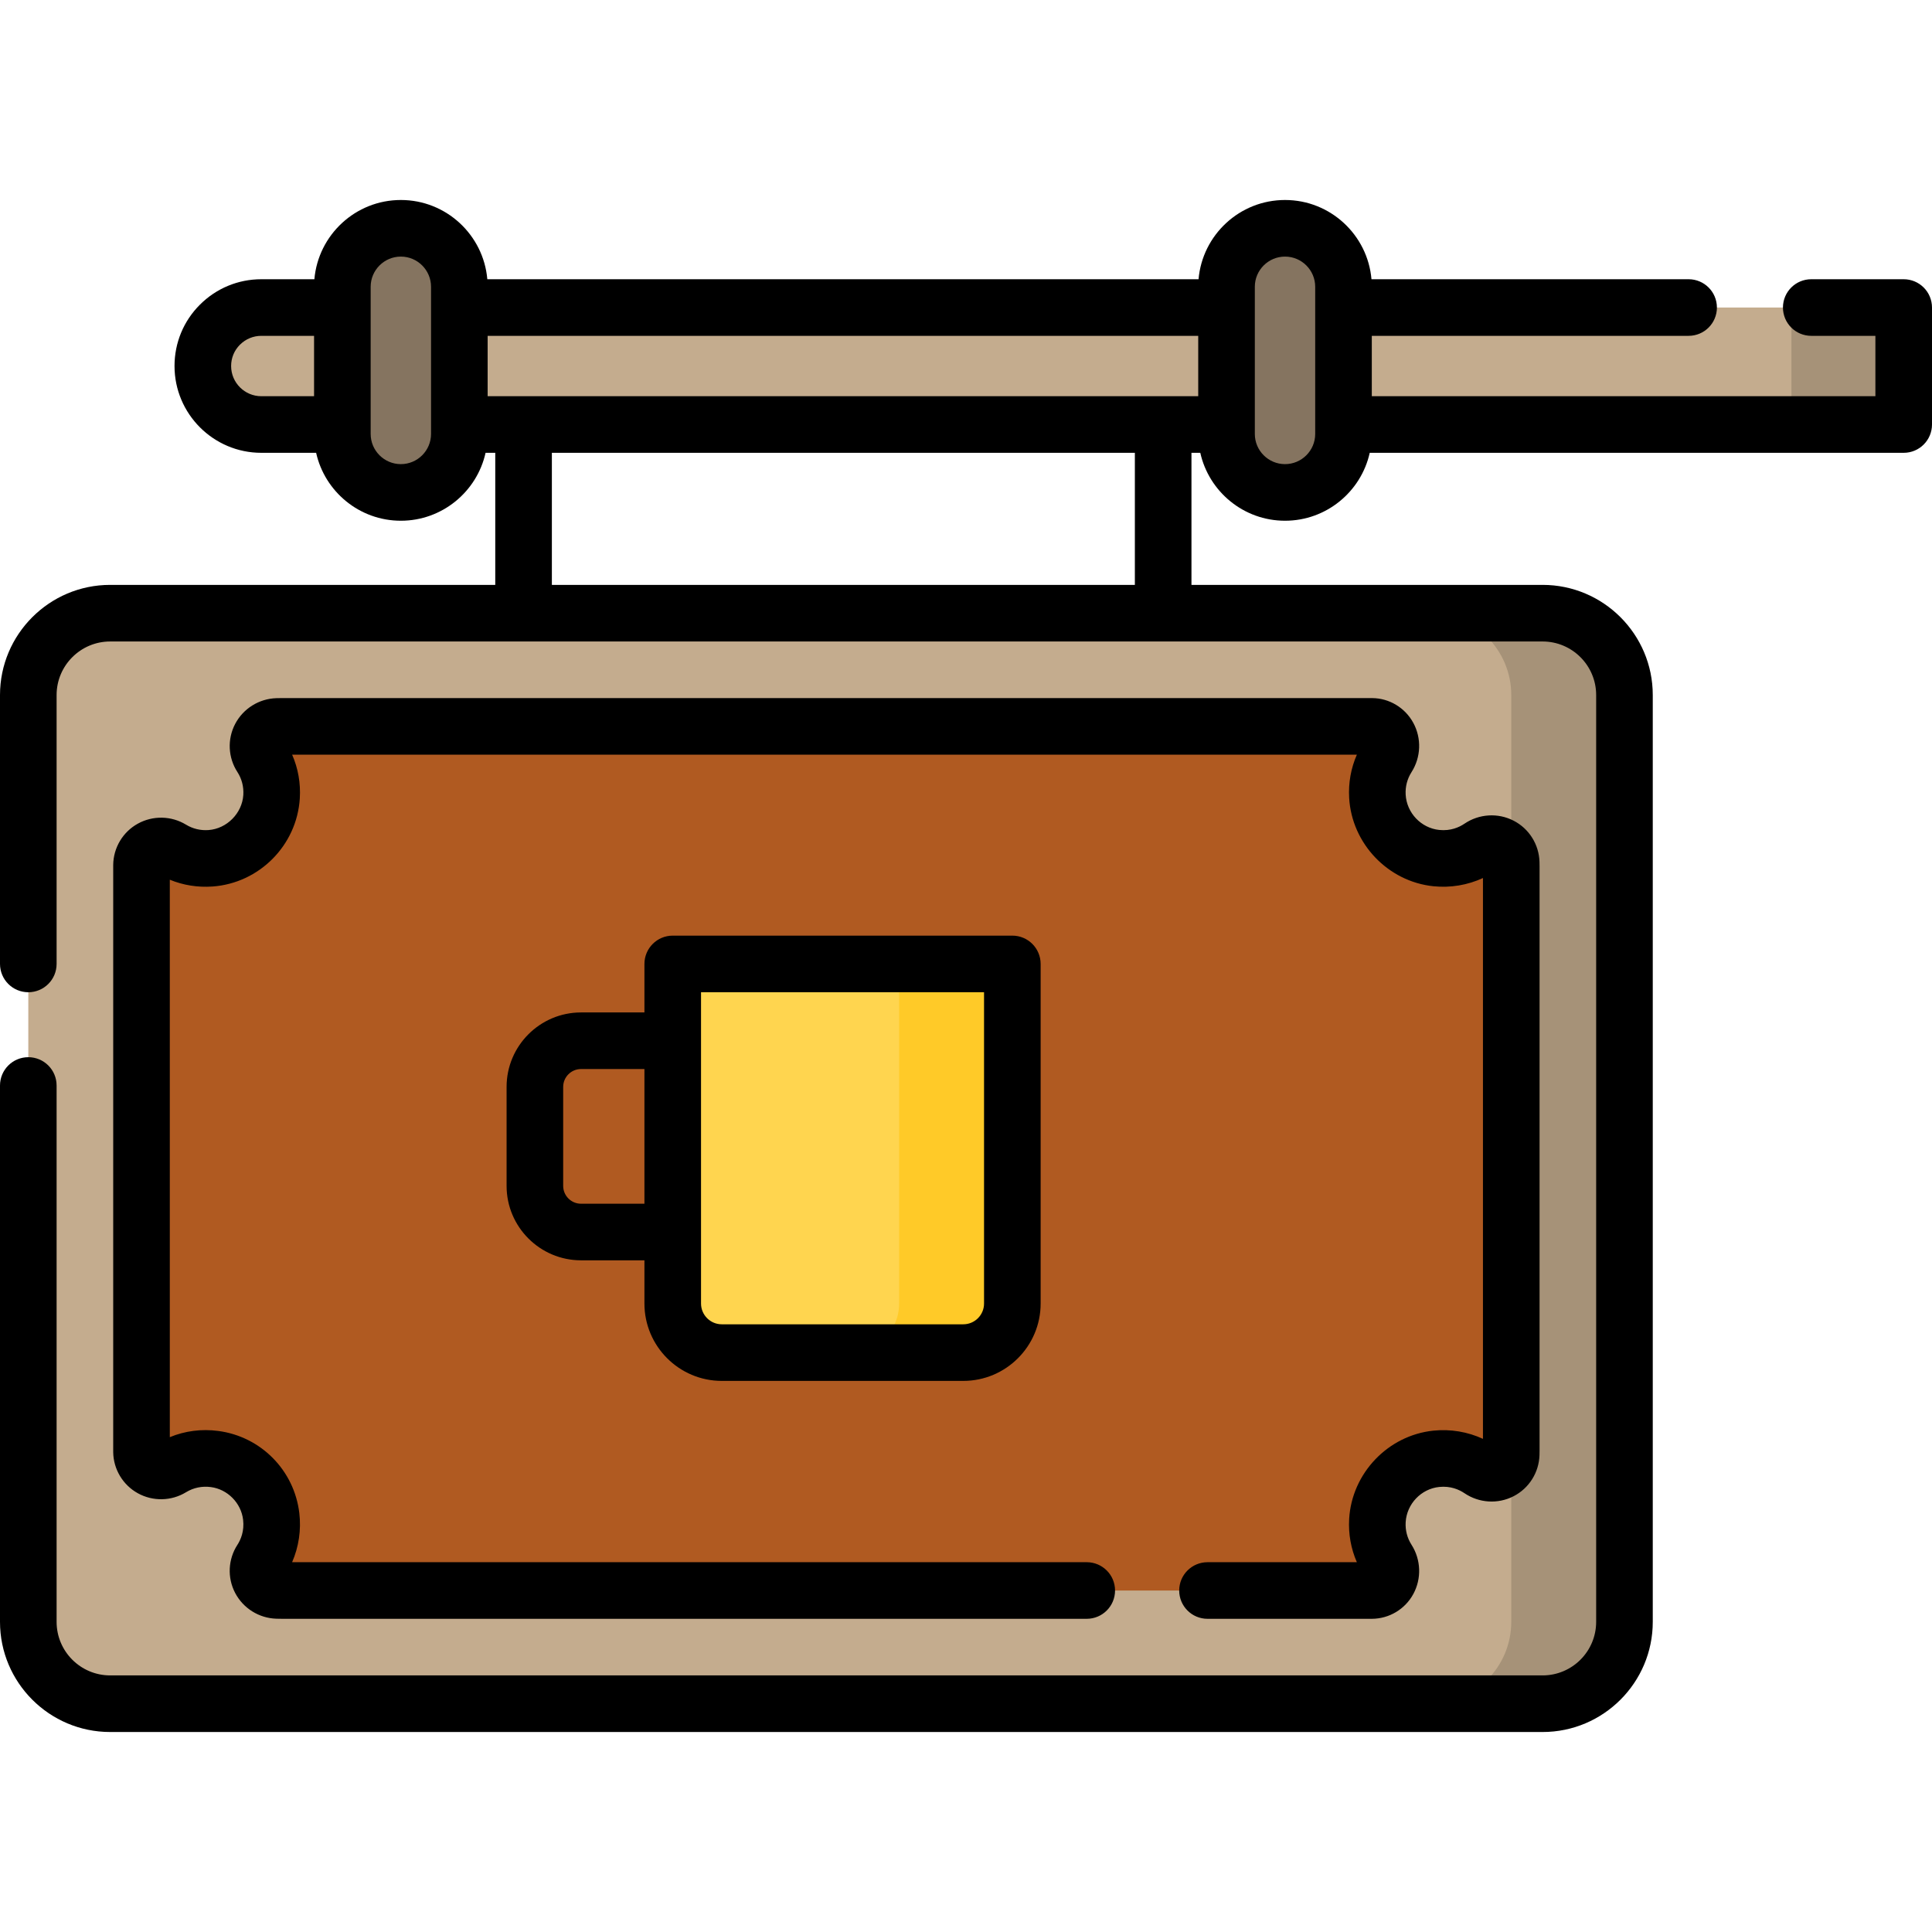 <?xml version="1.0" encoding="iso-8859-1"?>
<!-- Generator: Adobe Illustrator 21.0.0, SVG Export Plug-In . SVG Version: 6.00 Build 0)  -->
<svg xmlns="http://www.w3.org/2000/svg" xmlns:xlink="http://www.w3.org/1999/xlink" version="1.1" id="Capa_1" x="0px" y="0px" viewBox="0 0 512 512" style="enable-background:new 0 0 512 512;" xml:space="preserve" width="512" height="512">
<g>
	<path style="fill:#C4AC8E;" d="M408.808,451.5H29.192c-11.98,0-21.692-9.712-21.692-21.692V184.192   c0-11.98,9.712-21.692,21.692-21.692h379.615c11.98,0,21.692,9.712,21.692,21.692v245.615   C430.5,441.788,420.788,451.5,408.808,451.5z"/>
	<path style="fill:#A69278;" d="M408.808,162.5h-30c11.98,0,21.692,9.712,21.692,21.692v245.615c0,11.98-9.712,21.692-21.692,21.692   h30c11.98,0,21.692-9.712,21.692-21.692V184.192C430.5,172.212,420.788,162.5,408.808,162.5z"/>
	<path style="fill:#B05A21;" d="M400.5,229.67v154.66c0,0.347-0.005,0.693-0.014,1.037c-0.114,4.157-4.747,6.464-8.19,4.131   c-3.265-2.212-7.317-3.348-11.648-2.904c-8.442,0.867-15.143,7.921-15.62,16.394c-0.216,3.837,0.807,7.425,2.706,10.401   c2.216,3.473-0.078,8.087-4.198,8.11c-0.069,0-0.137,0.001-0.206,0.001H74.67c-0.403,0-0.805-0.006-1.204-0.019   c-4.049-0.128-6.47-4.585-4.267-7.984c2.129-3.285,3.185-7.327,2.675-11.634c-0.928-7.833-7.191-14.182-15.012-15.208   c-4.216-0.553-8.19,0.401-11.46,2.398c-3.416,2.086-7.855-0.311-7.898-4.313c-0.001-0.136-0.002-0.273-0.002-0.41V229.67   c0-0.136,0.001-0.271,0.002-0.406c0.043-4.006,4.485-6.395,7.905-4.309c2.988,1.822,6.567,2.772,10.384,2.499   c8.622-0.618,15.622-7.68,16.172-16.307c0.251-3.937-0.801-7.615-2.767-10.648c-2.203-3.397,0.223-7.851,4.27-7.98   c0.4-0.013,0.801-0.019,1.204-0.019h288.66c0.069,0,0.138,0,0.206,0.001c4.12,0.022,6.414,4.637,4.198,8.11   c-1.899,2.976-2.922,6.563-2.706,10.401c0.477,8.473,7.178,15.527,15.62,16.394c4.33,0.445,8.383-0.691,11.648-2.904   c3.443-2.333,8.076-0.026,8.19,4.131C400.495,228.977,400.5,229.323,400.5,229.67z"/>
	<path style="fill:#FFD54F;" d="M255.281,358.453h-64c-7.18,0-13-5.82-13-13v-90h90v90   C268.281,352.633,262.461,358.453,255.281,358.453z"/>
	<path style="fill:#FFCA28;" d="M238.281,255.453v90c0,7.18-5.82,13-13,13h30c7.18,0,13-5.82,13-13v-90H238.281z"/>
	<path style="fill:#C4AC8E;" d="M504.5,112.5H69.25c-8.56,0-15.5-6.94-15.5-15.5v0c0-8.56,6.94-15.5,15.5-15.5H504.5V112.5z"/>
	<rect x="474.75" y="81.5" style="fill:#A69278;" width="29.75" height="31"/>
	<path style="fill:#857460;" d="M106.231,130.5L106.231,130.5c-8.56,0-15.5-6.94-15.5-15.5V76c0-8.56,6.94-15.5,15.5-15.5h0   c8.56,0,15.5,6.94,15.5,15.5v39C121.731,123.56,114.791,130.5,106.231,130.5z"/>
	<path style="fill:#857460;" d="M340.542,130.5L340.542,130.5c-8.56,0-15.5-6.94-15.5-15.5V76c0-8.56,6.94-15.5,15.5-15.5h0   c8.56,0,15.5,6.94,15.5,15.5v39C356.042,123.56,349.102,130.5,340.542,130.5z"/>
	<path d="M55.255,219.974c-2.111,0.154-4.169-0.341-5.942-1.422c-3.901-2.38-8.807-2.479-12.804-0.263   c-3.965,2.198-6.458,6.372-6.507,10.924L30,384.33l0.002,0.491c0.05,4.524,2.547,8.701,6.515,10.899   c3.999,2.214,8.899,2.112,12.792-0.267c1.963-1.198,4.238-1.671,6.578-1.362c4.422,0.58,8.014,4.219,8.538,8.653   c0.358,3.024-0.629,5.298-1.521,6.673c-2.473,3.816-2.699,8.691-0.59,12.722c2.131,4.072,6.313,6.691,10.913,6.837   c0.479,0.016,0.959,0.023,1.442,0.023H288c4.143,0,7.5-3.357,7.5-7.5s-3.357-7.5-7.5-7.5H77.411   c1.764-4.053,2.438-8.555,1.91-13.019c-1.342-11.331-10.177-20.28-21.485-21.763c-4.441-0.585-8.815-0.015-12.836,1.648V233.133   c3.555,1.463,7.405,2.082,11.327,1.802c12.39-0.888,22.33-10.909,23.122-23.313c0.257-4.043-0.44-7.996-2.029-11.622h282.162   c-1.564,3.571-2.266,7.46-2.042,11.433c0.684,12.122,10.288,22.195,22.341,23.433c4.52,0.462,9.058-0.303,13.119-2.178v148.625   c-4.061-1.875-8.6-2.638-13.117-2.178c-12.055,1.237-21.659,11.311-22.343,23.434c-0.224,3.972,0.478,7.86,2.042,11.432H320   c-4.143,0-7.5,3.357-7.5,7.5s3.357,7.5,7.5,7.5h43.33l0.245-0.001c4.571-0.024,8.769-2.532,10.955-6.546   c2.24-4.111,2.059-9.13-0.474-13.098c-1.127-1.767-1.659-3.822-1.54-5.944c0.272-4.841,4.098-8.862,8.899-9.354   c3.038-0.317,5.307,0.726,6.673,1.651c3.88,2.629,8.866,2.939,13.015,0.812c4.117-2.112,6.753-6.308,6.879-10.94   c0.012-0.415,0.018-0.831,0.018-1.249V229.67c0-0.418-0.006-0.834-0.018-1.241c-0.126-4.641-2.762-8.836-6.879-10.948   c-4.148-2.127-9.135-1.816-13.015,0.812c-1.367,0.926-3.633,1.967-6.675,1.651c-4.8-0.492-8.625-4.514-8.897-9.354   c-0.119-2.123,0.413-4.179,1.54-5.945c2.532-3.968,2.714-8.986,0.474-13.098c-2.187-4.014-6.384-6.521-10.887-6.545L74.67,185   c-0.483,0-0.964,0.008-1.441,0.023c-4.603,0.146-8.786,2.767-10.917,6.84c-2.107,4.03-1.881,8.902,0.592,12.716   c1.169,1.804,1.714,3.91,1.576,6.09C64.168,215.538,60.116,219.625,55.255,219.974z"/>
	<path d="M191.281,365.953h64c11.304,0,20.5-9.196,20.5-20.5v-90c0-4.143-3.357-7.5-7.5-7.5h-90c-4.143,0-7.5,3.357-7.5,7.5v12.854   H153.98c-10.88,0-19.73,8.851-19.73,19.73v26.231c0,10.88,8.851,19.73,19.73,19.73h16.801v11.453   C170.781,356.757,179.978,365.953,191.281,365.953z M185.781,262.953h75v82.5c0,3.033-2.467,5.5-5.5,5.5h-64   c-3.033,0-5.5-2.467-5.5-5.5V262.953z M153.98,319c-2.608,0-4.73-2.122-4.73-4.73v-26.231c0-2.608,2.122-4.73,4.73-4.73h16.801V319   H153.98z"/>
	<path d="M504.5,74H480c-4.143,0-7.5,3.357-7.5,7.5s3.357,7.5,7.5,7.5h17v16H363.542V89H447.5c4.143,0,7.5-3.357,7.5-7.5   s-3.357-7.5-7.5-7.5h-84.044c-1.017-11.75-10.905-21-22.914-21s-21.897,9.25-22.914,21H129.144c-1.017-11.75-10.905-21-22.914-21   s-21.897,9.25-22.914,21H69.25c-6.128,0-11.9,2.39-16.254,6.728C48.646,85.063,46.25,90.842,46.25,97c0,12.683,10.317,23,23,23   h14.528c2.289,10.287,11.486,18,22.452,18s20.163-7.713,22.452-18h2.567v35H29.192C13.096,155,0,168.096,0,184.192v71.261   c0,4.143,3.357,7.5,7.5,7.5s7.5-3.357,7.5-7.5v-71.261C15,176.366,21.366,170,29.192,170h379.615   c7.826,0,14.192,6.366,14.192,14.192v245.615c0,7.826-6.366,14.192-14.192,14.192H29.192C21.366,444,15,437.634,15,429.808V287.667   c0-4.143-3.357-7.5-7.5-7.5s-7.5,3.357-7.5,7.5v142.141C0,445.904,13.096,459,29.192,459h379.615   C424.904,459,438,445.904,438,429.808V184.192C438,168.096,424.904,155,408.808,155H315.75v-35h2.34   c2.289,10.287,11.486,18,22.452,18s20.163-7.713,22.452-18H504.5c4.143,0,7.5-3.357,7.5-7.5v-31C512,77.357,508.643,74,504.5,74z    M129.23,105V89h188.312v16H129.23z M61.25,97c0-2.142,0.829-4.147,2.334-5.647C65.106,89.836,67.118,89,69.25,89h13.98v16H69.25   C64.839,105,61.25,101.411,61.25,97z M114.23,115c0,4.411-3.589,8-8,8s-8-3.589-8-8V76c0-4.411,3.589-8,8-8s8,3.589,8,8V115z    M300.75,155h-154.5v-35h154.5V155z M340.542,123c-4.411,0-8-3.589-8-8V76c0-4.411,3.589-8,8-8s8,3.589,8,8v5.345   c-0.001,0.051-0.002,0.103-0.002,0.155s0.001,0.104,0.002,0.155v30.69c-0.001,0.051-0.002,0.103-0.002,0.155   s0.001,0.104,0.002,0.155V115C348.542,119.411,344.953,123,340.542,123z"/>
</g>















</svg>
